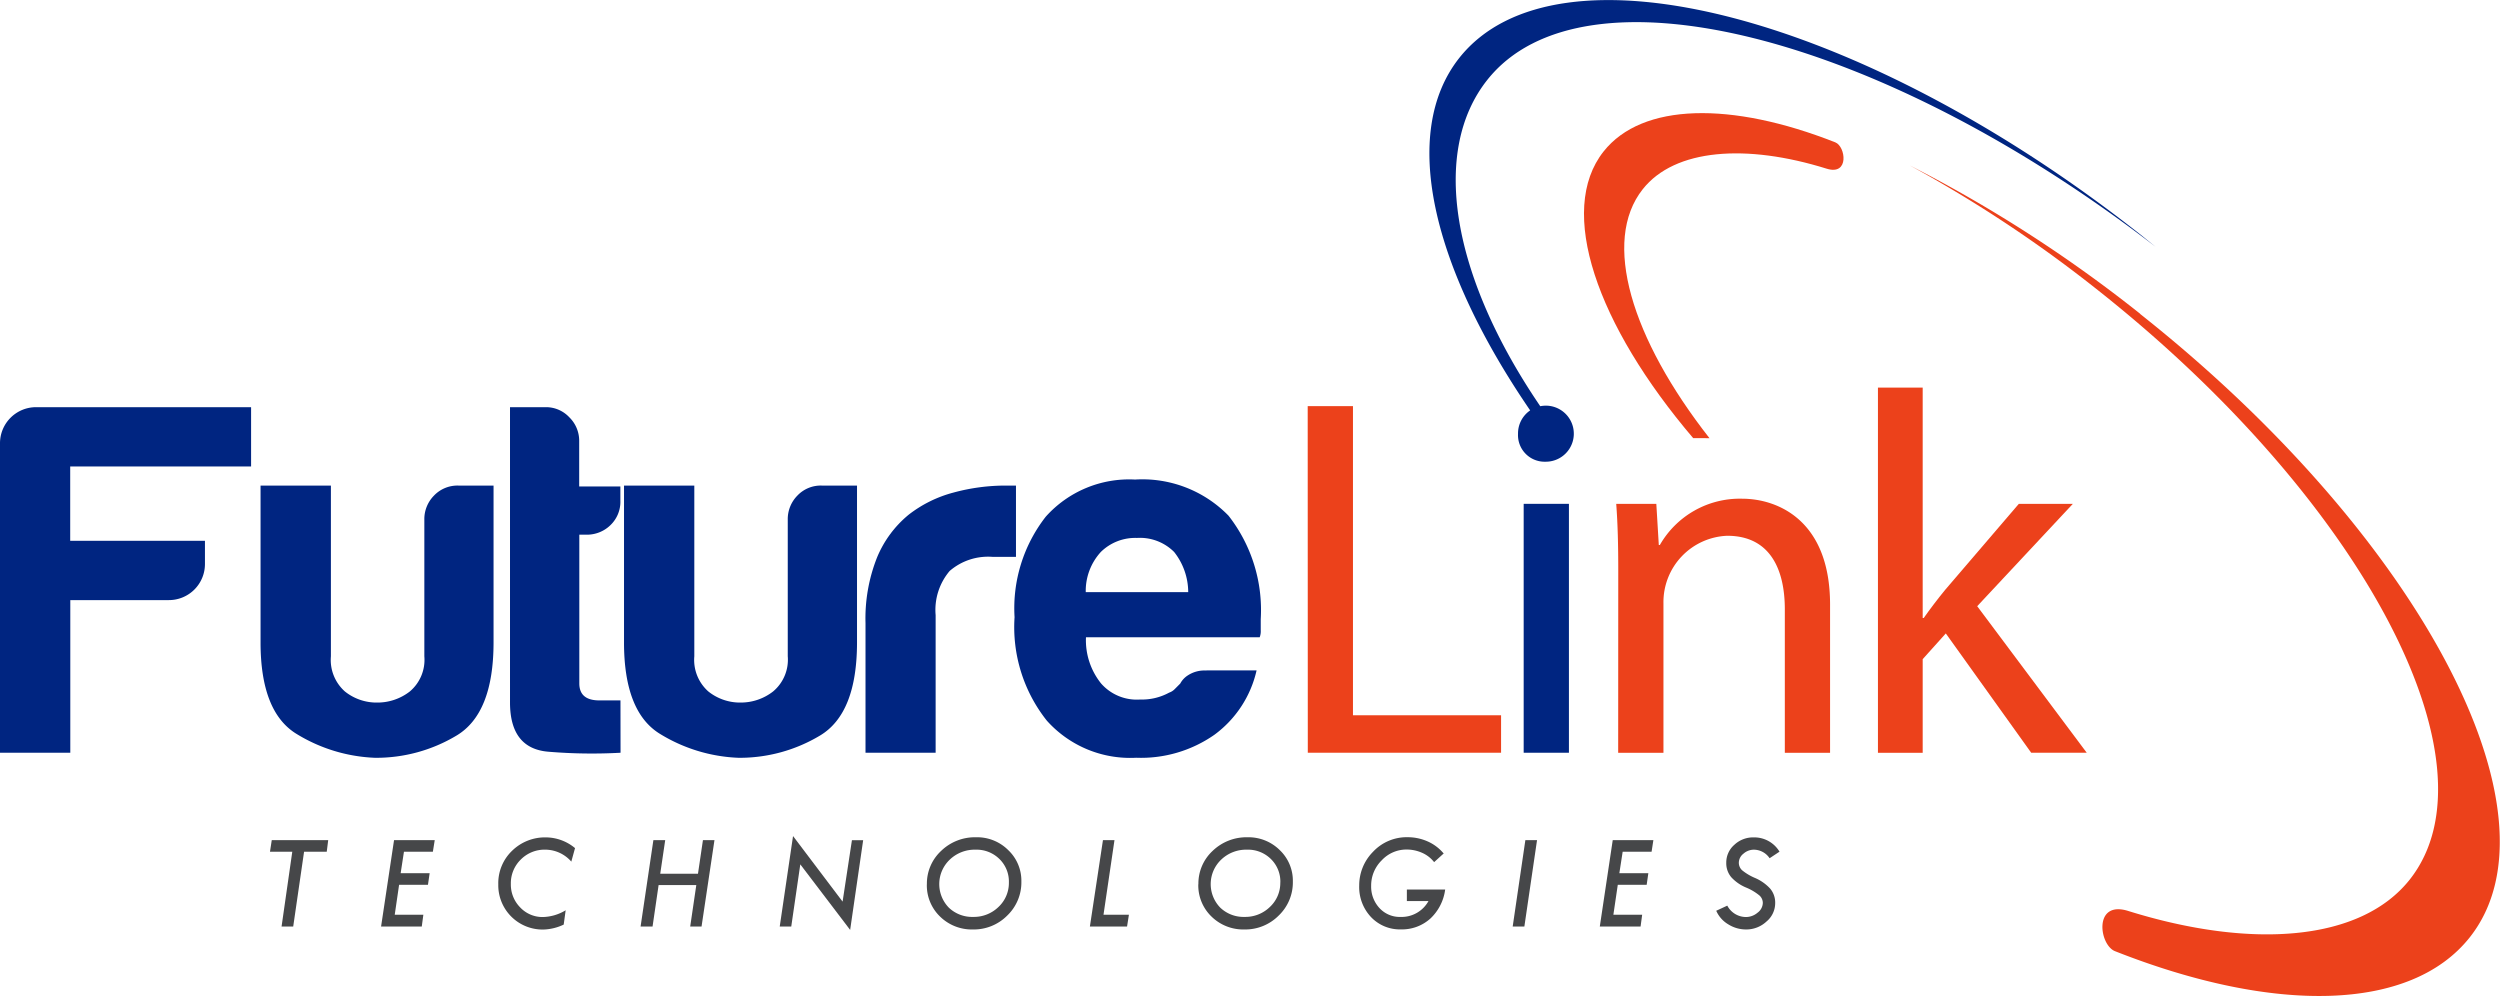 <svg xmlns="http://www.w3.org/2000/svg" width="100.891" height="40.195" viewBox="0 0 100.891 40.195"><defs><style>.a{fill:#ec411b;}.b{fill:#002581;}.c{fill:#464749;}</style></defs><g transform="translate(-46.329 -36.438)"><path class="a" d="M179.74,53.179a55.183,55.183,0,0,0-9.3-5.989,52.8,52.8,0,0,1,7.6,5.041c10.66,8.436,16.29,19.082,12.575,23.779-1.98,2.5-6.385,2.818-11.364,1.265-1.41-.44-1.171,1.372-.53,1.624,6.426,2.538,11.932,2.452,14.317-.559,3.932-4.969-2.026-16.233-13.307-25.161" transform="translate(-47.038 -4.075)"/><path class="a" d="M154.328,56.907c-3.154-4.029-4.354-7.949-2.693-10.047,1.295-1.636,4.173-1.843,7.425-.828.922.286.764-.9.347-1.063-4.2-1.656-7.794-1.6-9.352.368-1.887,2.385-.286,6.983,3.616,11.569Z" transform="translate(-39.011 -2.786)"/><path class="b" d="M46.329,76.846V64.362A1.456,1.456,0,0,1,47.787,62.9h8.675v2.392h-7.3v3H54.6v.935a1.455,1.455,0,0,1-1.461,1.459H49.166v6.16Z" transform="translate(0 -10.03)"/><path class="b" d="M72.664,67.993v6.325q0,2.877-1.5,3.767a6.3,6.3,0,0,1-3.284.894,6.527,6.527,0,0,1-3.181-.973q-1.439-.892-1.438-3.688V67.993H66.1v6.891a1.7,1.7,0,0,0,.566,1.419,2.044,2.044,0,0,0,1.3.447,2.129,2.129,0,0,0,1.318-.447,1.669,1.669,0,0,0,.587-1.419V69.373a1.351,1.351,0,0,1,.386-.972,1.308,1.308,0,0,1,.993-.408Z" transform="translate(-6.417 -11.959)"/><path class="b" d="M83.934,76.846a21.1,21.1,0,0,1-2.9-.04q-1.559-.122-1.561-1.987V62.9h1.459a1.285,1.285,0,0,1,.933.407,1.324,1.324,0,0,1,.4.972V66.1h1.662v.568a1.305,1.305,0,0,1-.4.992,1.359,1.359,0,0,1-.973.386h-.284v6c0,.46.271.688.81.688h.851Z" transform="translate(-12.562 -10.03)"/><path class="b" d="M96.284,67.993v6.325q0,2.877-1.5,3.767a6.3,6.3,0,0,1-3.283.894,6.525,6.525,0,0,1-3.181-.973q-1.44-.892-1.439-3.688V67.993h2.837v6.891a1.7,1.7,0,0,0,.567,1.419,2.05,2.05,0,0,0,1.3.447A2.125,2.125,0,0,0,92.9,76.3a1.671,1.671,0,0,0,.589-1.419V69.373a1.353,1.353,0,0,1,.385-.972,1.3,1.3,0,0,1,.992-.408Z" transform="translate(-15.369 -11.959)"/><path class="b" d="M102.574,78.775V73.546a6.668,6.668,0,0,1,.466-2.653,4.4,4.4,0,0,1,1.277-1.725,5.035,5.035,0,0,1,1.8-.891,8,8,0,0,1,2.129-.284h.4v2.878h-.932a2.372,2.372,0,0,0-1.744.568,2.43,2.43,0,0,0-.566,1.784v5.551Z" transform="translate(-21.316 -11.959)"/><path class="b" d="M120,75.305h2.027a4.435,4.435,0,0,1-1.7,2.595,5.17,5.17,0,0,1-3.161.929,4.512,4.512,0,0,1-3.606-1.5,6.068,6.068,0,0,1-1.3-4.173,6.007,6.007,0,0,1,1.258-4.054,4.515,4.515,0,0,1,3.607-1.5,4.851,4.851,0,0,1,3.77,1.459,6.18,6.18,0,0,1,1.3,4.174v.447a.688.688,0,0,1-.042.284h-7.011a2.787,2.787,0,0,0,.608,1.863,1.914,1.914,0,0,0,1.58.65A2.288,2.288,0,0,0,118.5,76.2a.564.564,0,0,0,.224-.142q.1-.1.223-.224a.887.887,0,0,1,.3-.325,1.224,1.224,0,0,1,.75-.2m-4.864-3.163h4.135a2.623,2.623,0,0,0-.568-1.621,1.949,1.949,0,0,0-1.5-.567,1.98,1.98,0,0,0-1.459.567,2.328,2.328,0,0,0-.608,1.621" transform="translate(-24.987 -11.811)"/><path class="a" d="M131.309,62.831h1.827V75.306h5.977v1.513h-7.8Z" transform="translate(-32.206 -10.003)"/><path class="b" d="M168.524,46.4c-.186-.152-.37-.3-.556-.451-11.283-8.928-23.615-12.138-27.547-7.171-2.4,3.041-1.094,8.443,2.862,14.222a1.127,1.127,0,0,0-.49.95,1.073,1.073,0,0,0,1.1,1.121,1.131,1.131,0,1,0,.041-2.262,1.223,1.223,0,0,0-.244.022c-3.622-5.319-4.4-10.309-2.142-13.162,3.863-4.886,15.853-1.859,26.976,6.731" transform="translate(-35.202)"/><rect class="b" width="1.826" height="10.045" transform="translate(107.819 56.771)"/><path class="a" d="M151.441,71.772c0-1.058-.02-1.889-.082-2.719h1.618l.1,1.661h.043a3.717,3.717,0,0,1,3.321-1.868c1.389,0,3.548.83,3.548,4.274V79.1h-1.826v-5.79c0-1.62-.6-2.968-2.324-2.968a2.679,2.679,0,0,0-2.574,2.72V79.1h-1.827Z" transform="translate(-39.805 -12.282)"/><path class="a" d="M170.173,70.924h.042c.248-.353.578-.788.87-1.142l2.968-3.465h2.18l-3.86,4.131,4.42,5.914h-2.241l-3.446-4.815-.933,1.038v3.778h-1.806V61.625h1.806Z" transform="translate(-46.251 -9.546)"/><path class="c" d="M63.946,91.036h2.278l-.059.468H65.25l-.438,3.017h-.47l.432-3.017h-.9Z" transform="translate(-6.65 -20.692)"/><path class="c" d="M71.617,91.036h1.642l-.075.468H72.017l-.133.866h1.17l-.068.467H71.821l-.176,1.209H72.8l-.064.476H71.094Z" transform="translate(-9.386 -20.692)"/><path class="c" d="M81.807,91.283l-.151.548a1.4,1.4,0,0,0-1.048-.483,1.351,1.351,0,0,0-.992.4,1.336,1.336,0,0,0-.4.984,1.309,1.309,0,0,0,.377.947,1.234,1.234,0,0,0,.923.388,1.853,1.853,0,0,0,.912-.273l-.079.578a2.034,2.034,0,0,1-.818.2,1.789,1.789,0,0,1-1.822-1.826,1.81,1.81,0,0,1,.556-1.352,1.9,1.9,0,0,1,1.383-.541,1.857,1.857,0,0,1,1.161.435" transform="translate(-12.271 -20.621)"/><path class="c" d="M88.473,91.036h.477l-.2,1.354h1.523l.2-1.354h.465l-.521,3.485h-.458l.246-1.673H88.684l-.244,1.673h-.483Z" transform="translate(-15.776 -20.692)"/><path class="c" d="M97.539,90.768l2,2.646.377-2.479h.453l-.525,3.621-2.012-2.646-.365,2.51h-.465Z" transform="translate(-19.206 -20.59)"/><path class="c" d="M106.562,92.745a1.8,1.8,0,0,1,.575-1.347,1.962,1.962,0,0,1,1.408-.55,1.775,1.775,0,0,1,1.3.519,1.7,1.7,0,0,1,.53,1.269,1.852,1.852,0,0,1-.568,1.369,1.9,1.9,0,0,1-1.388.564,1.828,1.828,0,0,1-1.328-.523,1.747,1.747,0,0,1-.531-1.3m3.311-.07a1.269,1.269,0,0,0-.381-.95,1.313,1.313,0,0,0-.964-.377,1.451,1.451,0,0,0-1.039.4,1.362,1.362,0,0,0-.04,1.939,1.361,1.361,0,0,0,.983.374,1.422,1.422,0,0,0,1.02-.4,1.326,1.326,0,0,0,.421-.988" transform="translate(-22.827 -20.621)"/><path class="c" d="M117.685,91.036h.465l-.443,3.009h1.026l-.075.476h-1.5Z" transform="translate(-26.845 -20.692)"/><path class="c" d="M124.207,92.745a1.8,1.8,0,0,1,.574-1.347,1.969,1.969,0,0,1,1.41-.55,1.79,1.79,0,0,1,1.3.519,1.705,1.705,0,0,1,.528,1.269,1.849,1.849,0,0,1-.569,1.369,1.9,1.9,0,0,1-1.386.564,1.83,1.83,0,0,1-1.33-.523,1.747,1.747,0,0,1-.531-1.3m3.311-.07a1.271,1.271,0,0,0-.381-.95,1.312,1.312,0,0,0-.964-.377,1.453,1.453,0,0,0-1.04.4,1.363,1.363,0,0,0-.04,1.939,1.362,1.362,0,0,0,.982.374,1.419,1.419,0,0,0,1.02-.4,1.323,1.323,0,0,0,.421-.988" transform="translate(-29.515 -20.621)"/><path class="c" d="M138.05,91.509l-.378.343a1.241,1.241,0,0,0-.5-.383,1.534,1.534,0,0,0-.614-.126,1.358,1.358,0,0,0-1,.435,1.423,1.423,0,0,0-.427,1.029,1.268,1.268,0,0,0,.337.9,1.11,1.11,0,0,0,.848.356,1.242,1.242,0,0,0,1.129-.641h-.873v-.466h1.546a1.95,1.95,0,0,1-.6,1.175,1.712,1.712,0,0,1-1.186.435,1.6,1.6,0,0,1-1.209-.5,1.763,1.763,0,0,1-.474-1.27,1.92,1.92,0,0,1,.555-1.359,1.86,1.86,0,0,1,1.412-.591,1.966,1.966,0,0,1,.781.164,1.773,1.773,0,0,1,.666.5" transform="translate(-33.467 -20.621)"/><path class="c" d="M145.142,91.036h.471l-.511,3.485h-.471Z" transform="translate(-37.255 -20.692)"/><path class="c" d="M150.812,91.036h1.64l-.072.468h-1.167l-.134.866h1.17l-.067.467h-1.166l-.178,1.209H152l-.064.476h-1.646Z" transform="translate(-39.399 -20.692)"/><path class="c" d="M160.416,91.425l-.406.269a.774.774,0,0,0-.629-.345.636.636,0,0,0-.427.162.467.467,0,0,0-.186.364.41.41,0,0,0,.134.306,2.145,2.145,0,0,0,.533.315,1.793,1.793,0,0,1,.6.427.873.873,0,0,1,.2.586.966.966,0,0,1-.352.74,1.193,1.193,0,0,1-.826.32,1.341,1.341,0,0,1-.715-.207,1.187,1.187,0,0,1-.486-.548l.446-.207a.858.858,0,0,0,.745.46.727.727,0,0,0,.478-.176.505.505,0,0,0,.211-.395.405.405,0,0,0-.138-.3,2.106,2.106,0,0,0-.537-.319,1.683,1.683,0,0,1-.6-.419.872.872,0,0,1-.2-.58.946.946,0,0,1,.325-.725,1.106,1.106,0,0,1,.782-.3,1.188,1.188,0,0,1,1.042.577" transform="translate(-42.266 -20.621)"/></g></svg>